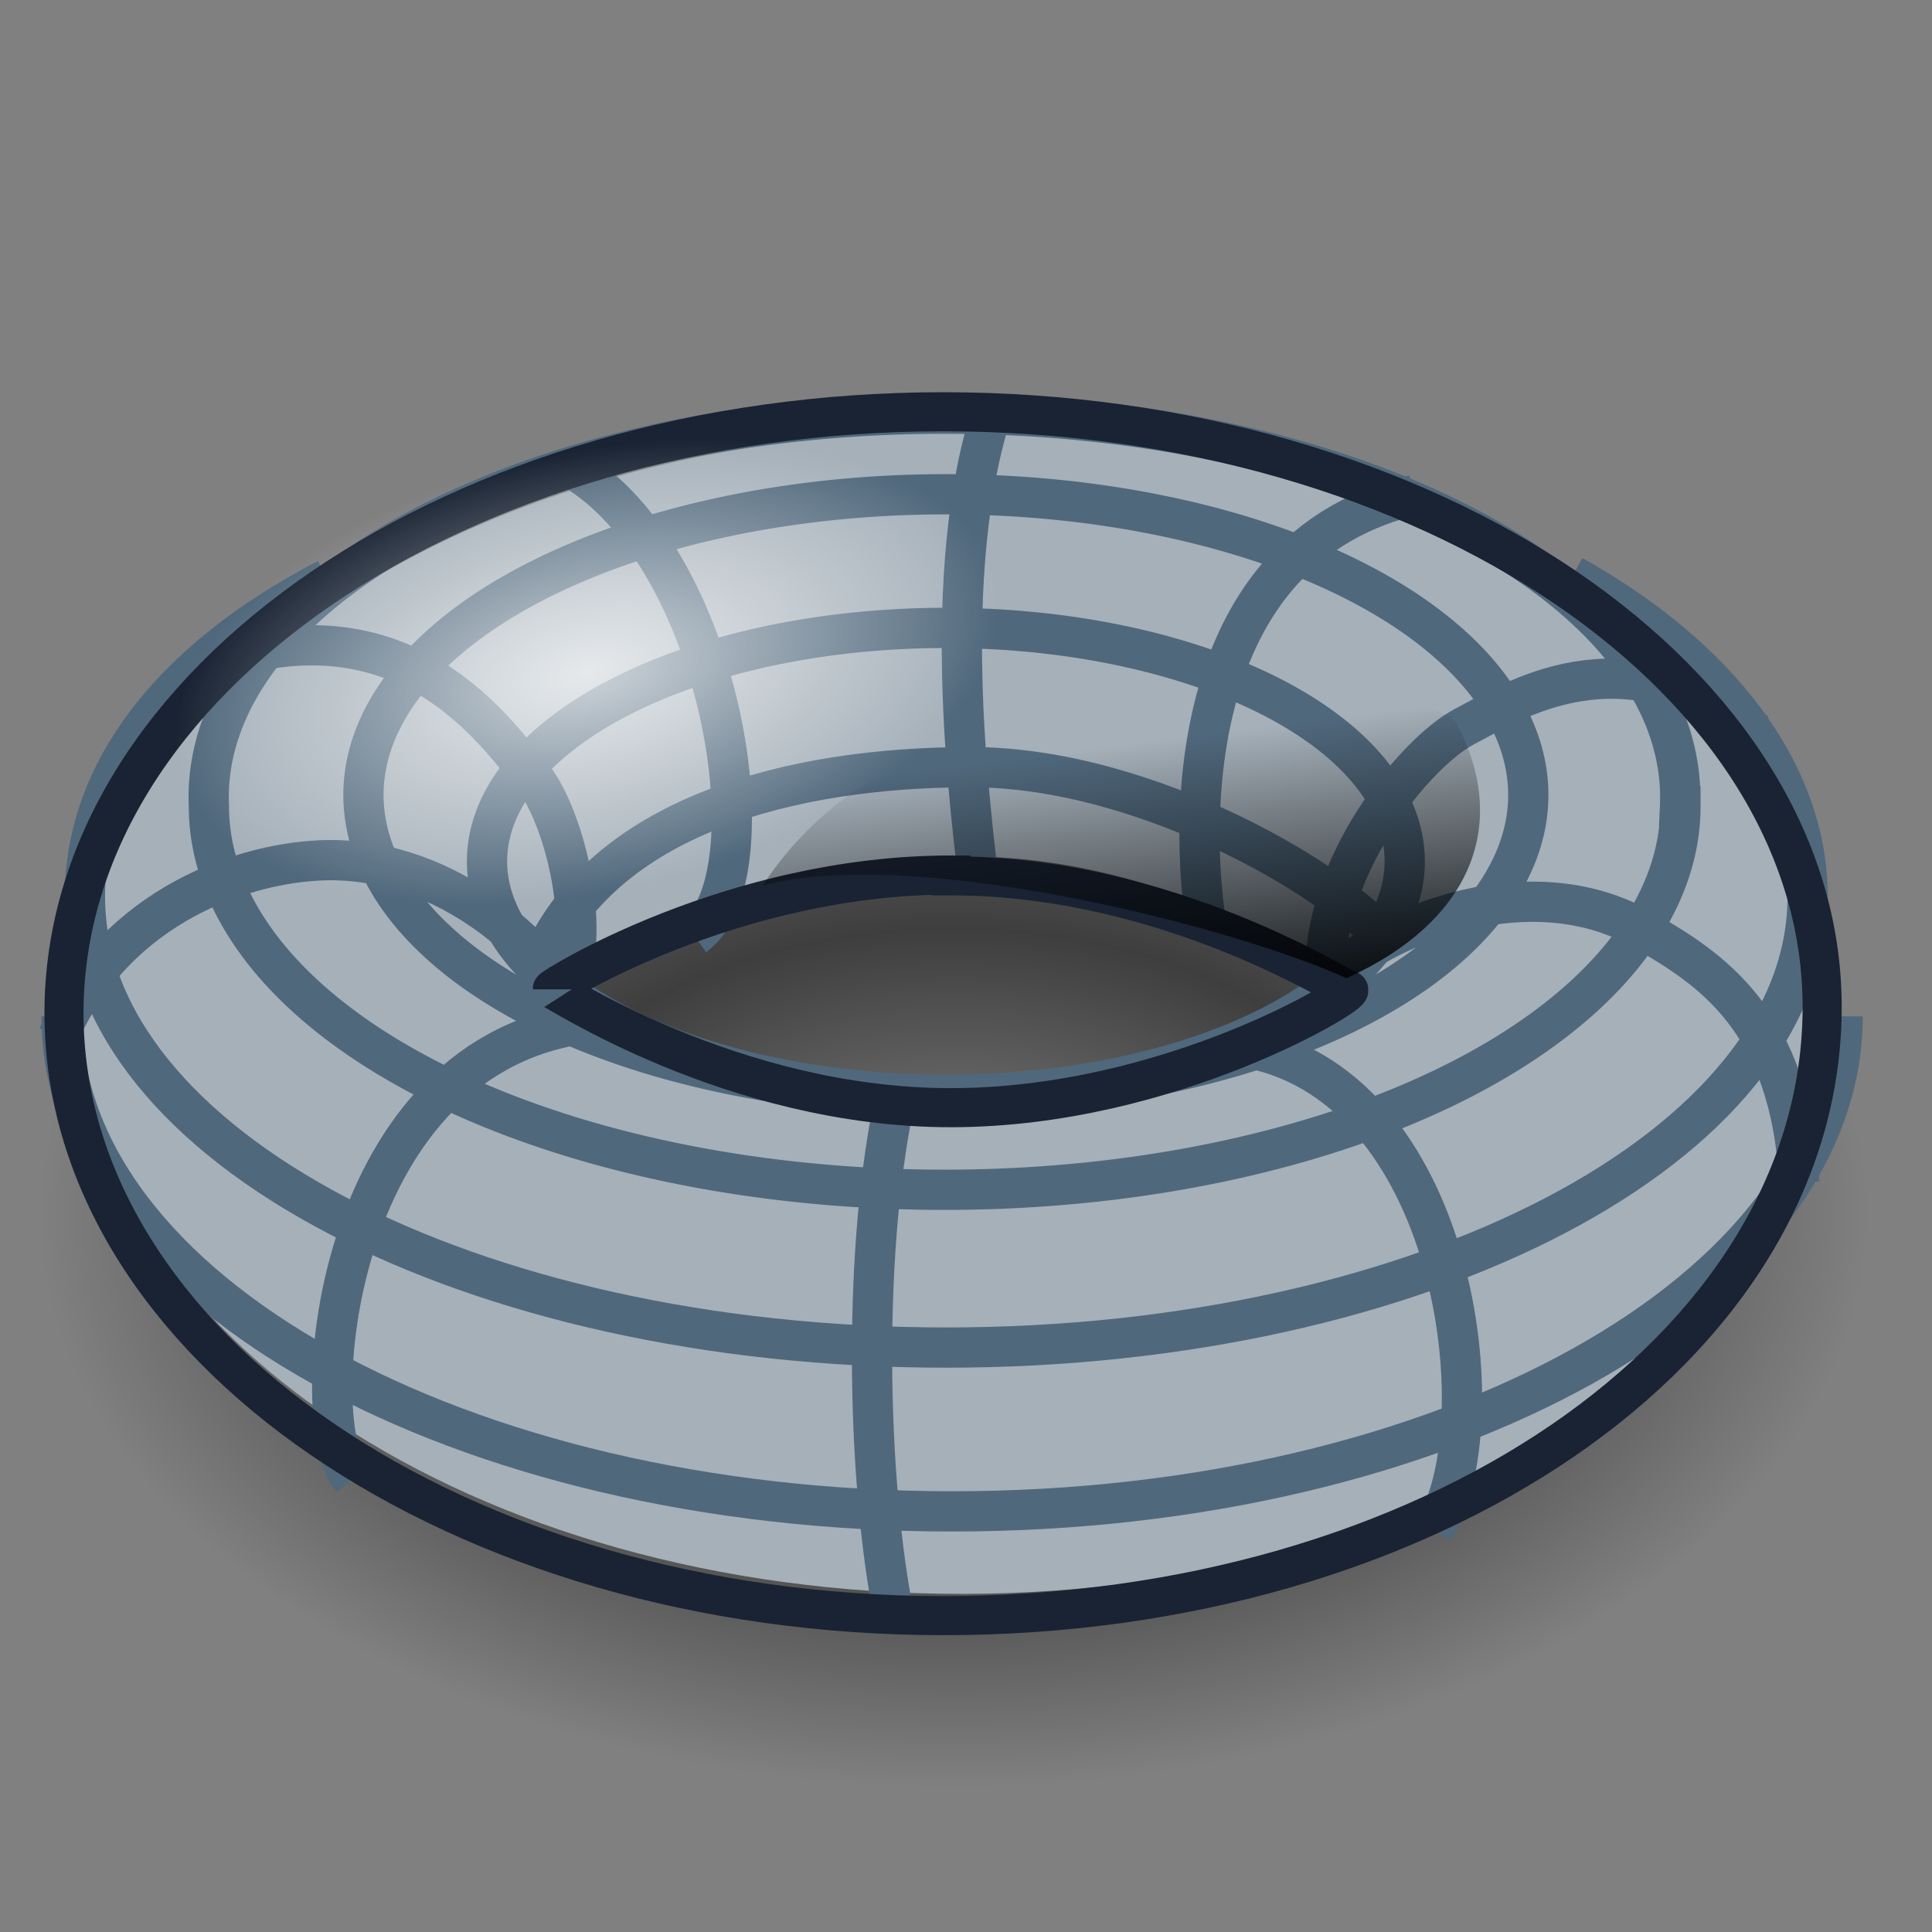 <svg xmlns="http://www.w3.org/2000/svg" width="48" height="48" xmlns:xlink="http://www.w3.org/1999/xlink"><rect width="100%" height="100%" fill="#808080" stroke="none"/><defs><linearGradient id="j"><stop offset="0" stop-opacity="0"/><stop offset=".5" stop-opacity=".515"/><stop offset="1" stop-opacity="0"/></linearGradient><radialGradient id="i" cx="33.161" cy="46.365" r="28.435" gradientUnits="userSpaceOnUse" gradientTransform="matrix(-1 0 0 1 55.359 0)" fy="46.365" fx="33.161"><stop offset="0" stop-color="#fff"/><stop offset=".09" stop-color="#F9FAFA"/><stop offset=".211" stop-color="#E8EBED"/><stop offset=".35" stop-color="#CCD2D7"/><stop offset=".5" stop-color="#A5B0B8"/><stop offset=".579" stop-color="#8E9CA6"/><stop offset="1" stop-color="#505359"/></radialGradient><linearGradient id="g"><stop offset="0"/><stop offset="1" stop-opacity="0"/></linearGradient><linearGradient id="f"><stop offset="0"/><stop offset="1" stop-opacity="0"/></linearGradient><linearGradient id="e"><stop offset="0" stop-color="#fff" stop-opacity=".722"/><stop offset="1" stop-color="#fff" stop-opacity="0"/></linearGradient><radialGradient cx="38.921" cy="39.927" r="34.589" fx="38.921" fy="39.927" gradientTransform="matrix(-1 0 0 1 55.359 0)" gradientUnits="userSpaceOnUse"><stop offset="0" stop-color="#fff"/><stop offset="1" stop-color="#8D9BA6"/></radialGradient><radialGradient id="a" cx="33.161" cy="46.365" r="28.435" gradientUnits="userSpaceOnUse" gradientTransform="matrix(-1 0 0 1 55.359 0)" fy="46.365" fx="33.161"><stop offset="0" stop-color="#fff"/><stop offset=".09" stop-color="#F9FAFA"/><stop offset=".211" stop-color="#E8EBED"/><stop offset=".35" stop-color="#CCD2D7"/><stop offset=".5" stop-color="#A5B0B8"/><stop offset=".579" stop-color="#8E9CA6"/><stop offset="1" stop-color="#505359"/></radialGradient><radialGradient id="b" cx="33.161" cy="46.365" r="28.435" xlink:href="#a" gradientUnits="userSpaceOnUse" gradientTransform="matrix(-1 0 0 1 55.359 0)" fy="46.365" fx="33.161" spreadMethod="pad"><stop offset="0" stop-color="#fff"/><stop offset=".09" stop-color="#F9FAFA"/><stop offset=".211" stop-color="#E8EBED"/><stop offset=".35" stop-color="#CCD2D7"/><stop offset=".5" stop-color="#A5B0B8"/><stop offset=".579" stop-color="#8E9CA6"/><stop offset="1" stop-color="#505359"/></radialGradient><radialGradient id="c" cx="33.161" cy="46.365" r="28.435" xlink:href="#b" gradientUnits="userSpaceOnUse" gradientTransform="matrix(-1 0 0 1 55.359 0)" fy="46.365" fx="33.161" spreadMethod="pad"><stop offset="0" stop-color="#fff"/><stop offset=".09" stop-color="#F9FAFA"/><stop offset=".211" stop-color="#E8EBED"/><stop offset=".35" stop-color="#CCD2D7"/><stop offset=".5" stop-color="#A5B0B8"/><stop offset=".579" stop-color="#8E9CA6"/><stop offset="1" stop-color="#505359"/></radialGradient><radialGradient id="h" cx="33.161" cy="46.365" r="28.435" fx="33.161" fy="46.365" gradientTransform="matrix(-1 0 0 1 55.359 0)" gradientUnits="userSpaceOnUse" xlink:href="#c" spreadMethod="pad"><stop offset="0" stop-color="#575a61"/><stop offset="1" stop-color="#a6adbb"/></radialGradient><linearGradient id="d"><stop offset="0"/><stop offset="1" stop-opacity="0"/></linearGradient><radialGradient cx="24.205" cy="40.568" r="18.837" xlink:href="#d" fx="24.205" fy="40.568" gradientTransform="matrix(1 0 0 .263 0 29.898)" gradientUnits="userSpaceOnUse"/><radialGradient id="l" cx="24.057" cy="12.669" r="10.413" xlink:href="#e" fx="24.057" fy="12.669" gradientTransform="matrix(1 0 0 .524 0 6.029)" gradientUnits="userSpaceOnUse"/><radialGradient cx="24.057" cy="12.669" r="10.413" xlink:href="#e" gradientUnits="userSpaceOnUse" gradientTransform="matrix(1 0 0 .524 0 6.029)" fx="24.057" fy="12.669"/><linearGradient id="m" x1="28.831" x2="27.864" y1="26.111" y2="18.499" xlink:href="#f" gradientUnits="userSpaceOnUse"/><radialGradient cx="24.057" cy="12.669" r="10.413" xlink:href="#e" gradientUnits="userSpaceOnUse" gradientTransform="matrix(1 0 0 .524 0 6.029)" fx="24.057" fy="12.669"/><linearGradient x1="7.218" x2="9.766" y1="40.963" y2="30.263" xlink:href="#g" gradientUnits="userSpaceOnUse"/><radialGradient cx="33.161" cy="46.365" r="28.435" xlink:href="#h" gradientUnits="userSpaceOnUse" gradientTransform="matrix(-1 0 0 1 55.359 0)" spreadMethod="pad" fx="33.161" fy="46.365"/><radialGradient cx="33.161" cy="46.365" r="28.435" xlink:href="#i" gradientUnits="userSpaceOnUse" gradientTransform="matrix(-1 0 0 1 55.359 0)" spreadMethod="pad" fx="33.161" fy="46.365"/><radialGradient id="k" cx="23.697" cy="39.598" r="22.692" xlink:href="#j" fx="23.697" fy="39.598" gradientTransform="matrix(1 0 0 .541 0 18.17)" gradientUnits="userSpaceOnUse"/></defs><g><path fill="url(#k)" d="M46.4 39.6a22.7 12.28 0 1 1-45.4 0 22.7 12.28 0 1 1 45.4 0z" transform="matrix(1 0 0 1.158 0 -15.66)" color="#000" overflow="visible"/><path fill="#a5b0b9" d="M23.86 10.7C11.8 10.7 2 17.14 2 25.12 2 33.1 11.8 39.6 23.87 39.6c12.05 0 21.84-6.5 21.84-14.47 0-7.98-9.8-14.44-21.84-14.44zm.18 10.58c5.47 0 9.8 3.33 9.88 3.28.26.05-4.4 2.85-9.88 2.85-5.46 0-9.9-2.88-9.9-2.84 0-.04 4.44-3.28 9.9-3.28z" color="#000" overflow="visible"/><g fill="none" stroke="#50687c"><path d="M41.75 20.03a18.28 9.53 0 1 1-36.56 0 18.28 9.53 0 1 1 36.55 0z" color="#000" overflow="visible"/><path d="M37.97 19.75a14.47 7.47 0 1 1-28.94 0 14.47 7.47 0 1 1 28.94 0z" color="#000" overflow="visible"/><path d="M34.9 21.4a11.4 5.8 0 1 1-22.8 0 11.4 5.8 0 1 1 22.8 0z" color="#000" overflow="visible"/><path d="M13.38 24c1.56-3.75 6.3-4.94 10.74-4.94s9.25 2.94 10.32 4.32"/><path d="M39.07 14.3c3.63 2.03 5.84 4.9 5.84 7.98 0 6.18-9.58 11.2-21.4 11.2-11.82 0-21.4-5.02-21.4-11.2 0-3.1 2.14-5.88 6.02-7.9" color="#000" overflow="visible"/><path d="M45.78 25.25c0 6.8-9.9 12.3-22.12 12.3s-22.13-5.5-22.13-12.3" color="#000" overflow="visible"/><path d="M24.56 10.5c-1.25 4.25-.37 10.06-.25 11.44"/><path d="M14.2 11.63c3.74 2.18 5.05 10.18 3.05 11.62"/><path d="M35.13 12.3c-6.32 1.5-5.38 9.64-5.13 10.82"/><path d="M5.2 16.5c4.86-1.7 7.1 1.7 8 2.75.86 1.06 1.55 4 .8 5.44"/><path d="M43.63 18.2c-3.38-2.57-6.07-.76-7.26-.14-1.22.65-3.56 3.5-3.43 6.25"/><path d="M44.7 29.38c-.2-4.07-2.25-5.33-3.83-6.25-2.98-1.76-6.93.06-8.06 1.43"/><path d="M1.44 25.75c1.44-3.3 4.7-4.35 6.7-4.38 3.1-.03 5.36 2.32 6.1 3.57"/><path d="M30.8 26c5.4.8 6.45 9.44 4.82 12"/><path d="M14.44 25.44c-6.25.93-6.88 10-5.7 11.3"/><path d="M22.2 27.47c-.8 3.94-.62 9.5 0 12.62"/></g><path fill="none" stroke="#192333" stroke-width=".971" d="M23.44 10.23c-12.05 0-21.85 6.7-21.85 14.94 0 8.25 9.8 14.97 21.84 14.97 12.05 0 21.72-6.6 21.84-14.97.12-8.25-9.8-14.94-21.84-14.94zm.18 11.53c5.47 0 9.8 2.88 9.88 2.83.27.03-4.4 2.93-9.88 2.93-5.46 0-9.9-3-9.9-2.94 0-.05 4.44-2.84 9.9-2.84z" color="#000" overflow="visible"/><path fill="url(#l)" d="M34.47 12.67a10.4 5.46 0 1 1-20.83 0 10.4 5.46 0 1 1 20.83 0z" transform="matrix(.977 -.215 .215 .977 -11.643 9.5)" color="#000" overflow="visible"/><path fill="url(#m)" fill-rule="evenodd" d="M33.46 24.3c3.16-1.43 4.03-3.88 2.73-6.32-.6-1.13-13.08-2.44-17.24 4.02 3.73-1 11.63 1 14.5 2.3z"/></g></svg>